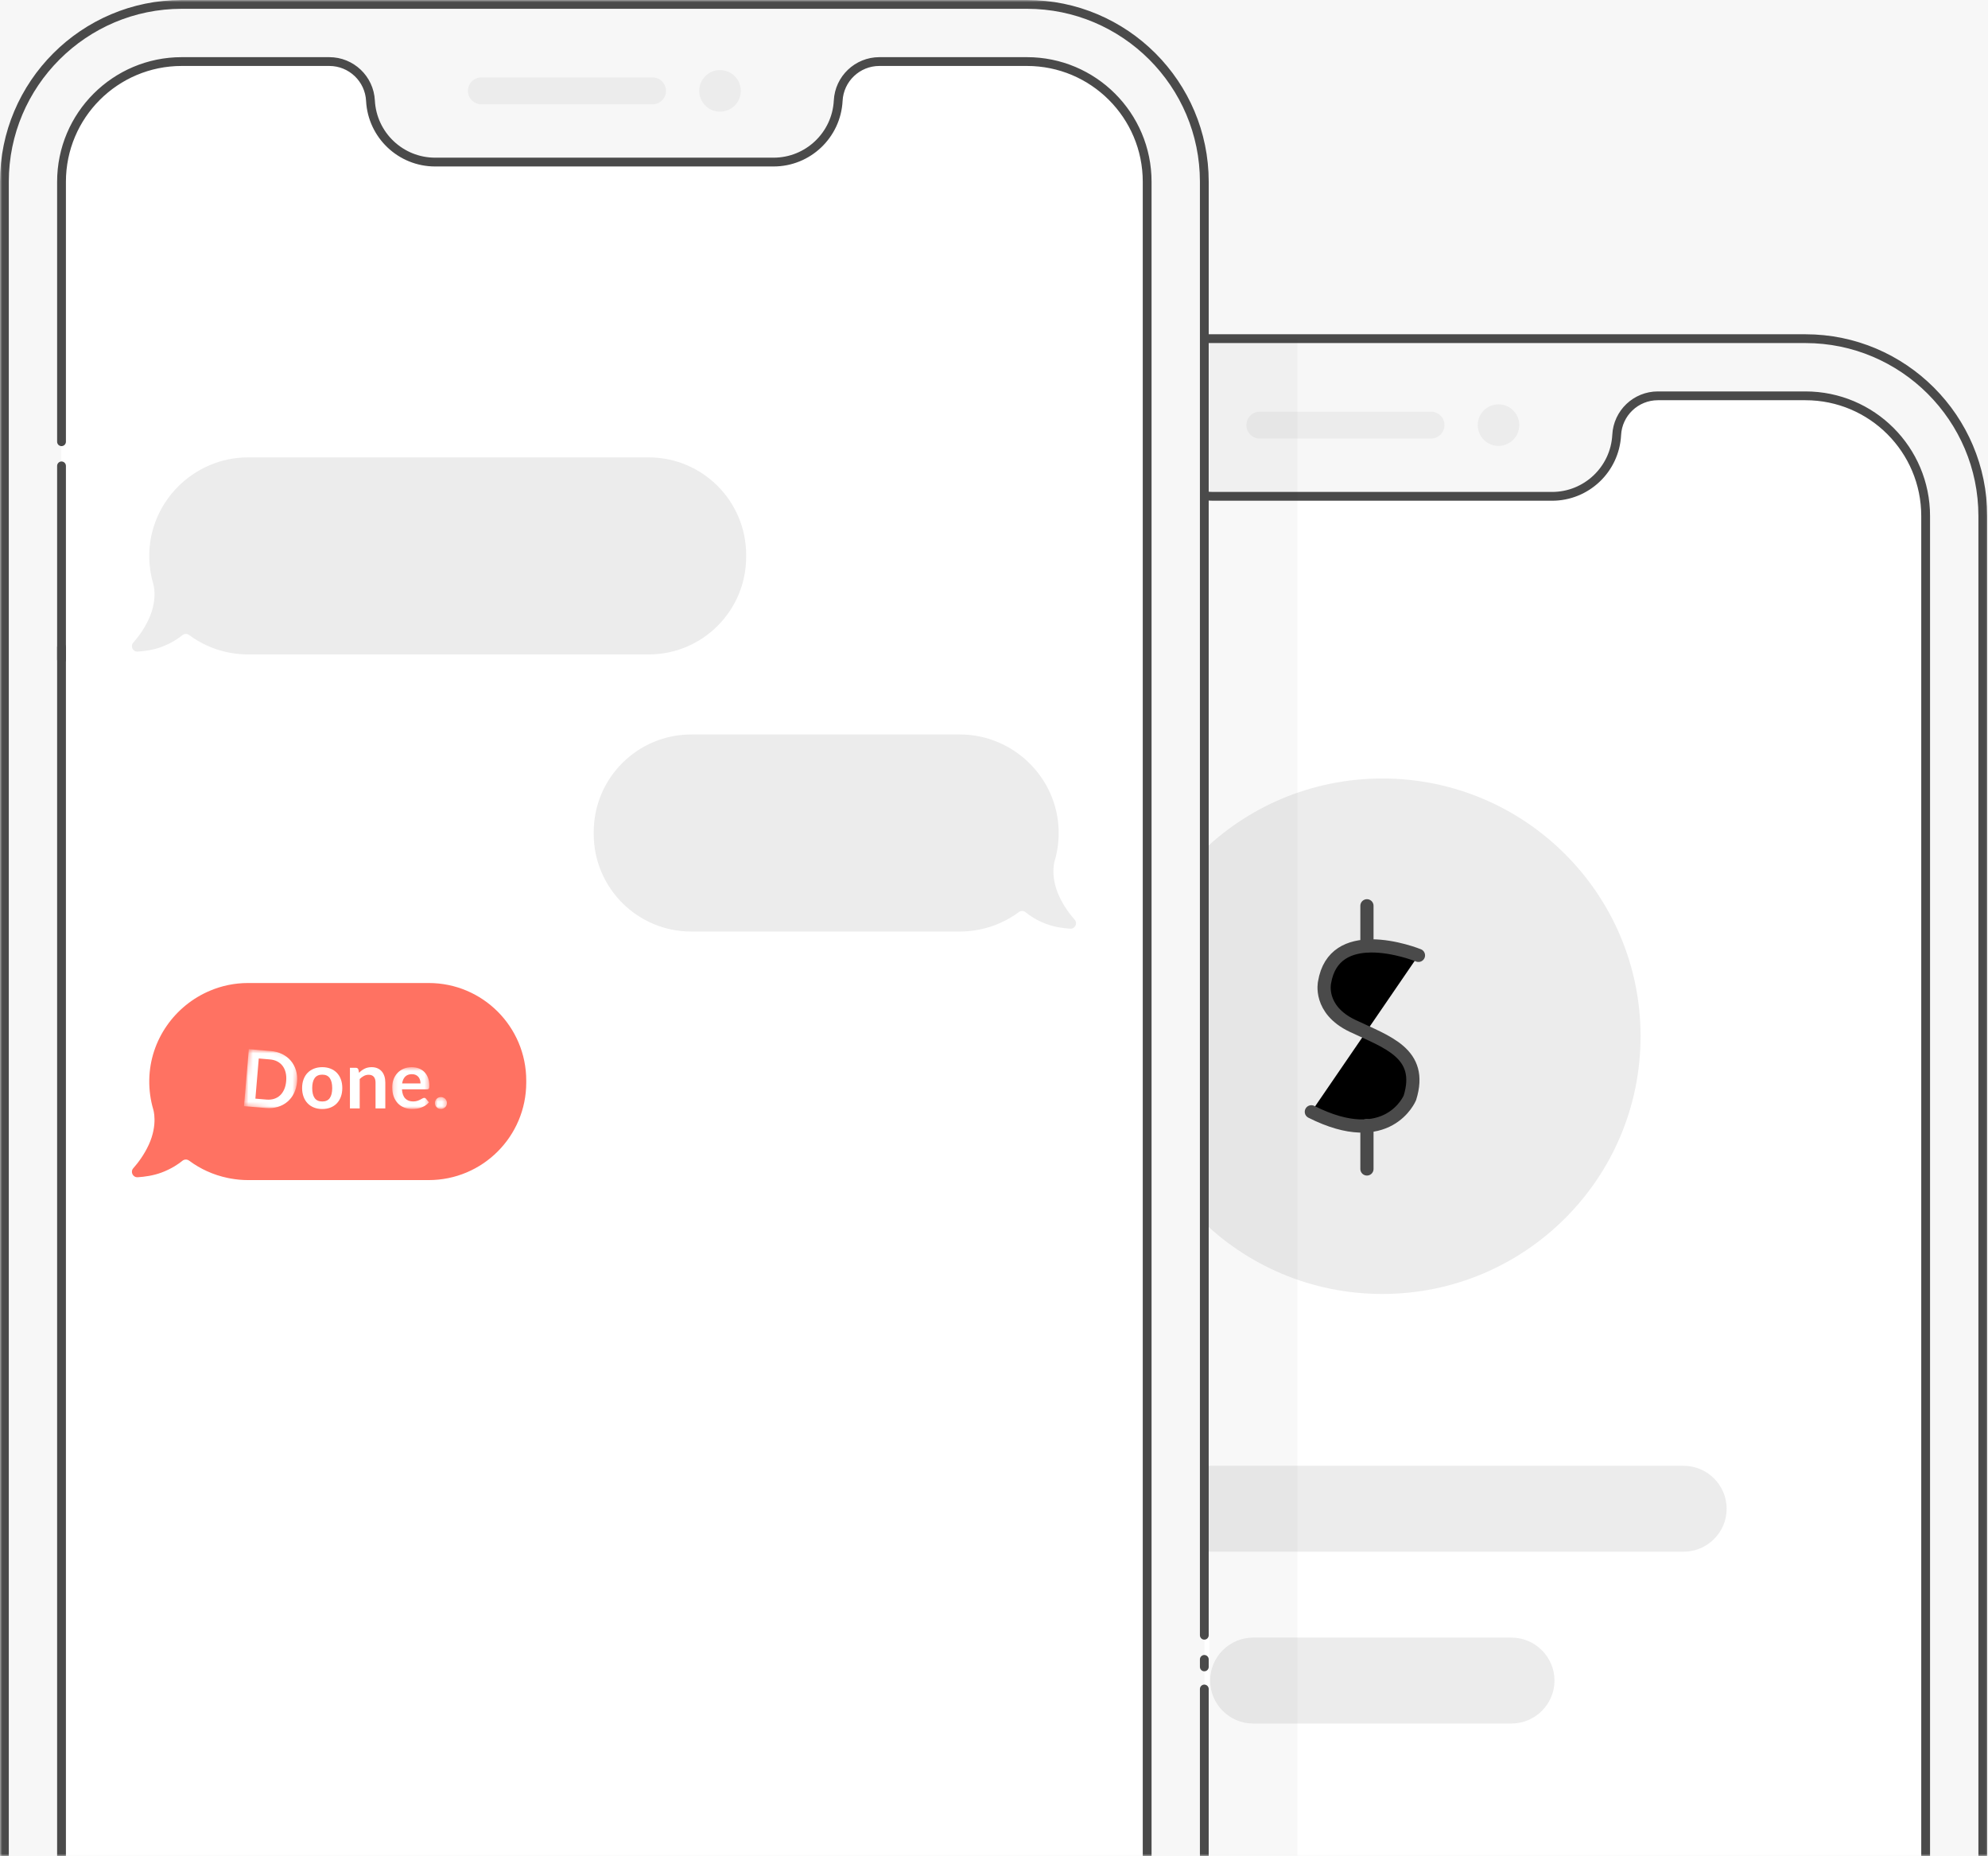 <svg width="452" height="422" viewBox="0 0 452 422" fill="none" xmlns="http://www.w3.org/2000/svg">
<rect x="0" y="0" width="452" height="422" fill="#808080" stroke="none"/>
<g clip-path="url(#clip0_109_1545)">
<rect width="452" height="422" fill="#F7F7F7"/>
<mask id="mask0_109_1545" style="mask-type:luminance" maskUnits="userSpaceOnUse" x="0" y="0" width="452" height="422">
<path d="M452 0H0V422H452V0Z" fill="white"/>
</mask>
<g mask="url(#mask0_109_1545)">
<path d="M450.819 460.017V562.24C450.819 584.473 432.731 602.56 410.497 602.56H218.322C196.088 602.56 178 584.473 178 562.24V117.322C178 95.089 196.088 77 218.322 77H410.497C432.731 77 450.819 95.089 450.819 117.322V447.794" fill="#F7F7F7"/>
<path d="M450.819 460.017V562.24C450.819 584.473 432.731 602.56 410.497 602.56H218.322C196.088 602.56 178 584.473 178 562.24V117.322C178 95.089 196.088 77 218.322 77H410.497C432.731 77 450.819 95.089 450.819 117.322V447.794" fill="#F7F7F7"/>
<path d="M450.819 460.017V562.24C450.819 584.473 432.731 602.56 410.497 602.56H218.322C196.088 602.56 178 584.473 178 562.24V117.322C178 95.089 196.088 77 218.322 77H410.497C432.731 77 450.819 95.089 450.819 117.322V447.794" stroke="#4A4A4A" stroke-width="2" stroke-linecap="round" stroke-linejoin="round"/>
<path d="M190.991 176.427V117.321C190.991 102.228 203.227 89.992 218.321 89.992H251.874C256.872 89.992 260.993 93.914 261.237 98.906C261.654 106.721 268.113 112.845 275.94 112.845H352.879C360.706 112.845 367.165 106.721 367.581 98.906C367.827 93.914 371.947 89.992 376.944 89.992H410.499C425.592 89.992 437.828 102.228 437.828 117.321V562.241C437.828 577.334 425.592 589.569 410.499 589.569H218.321C203.227 589.569 190.991 577.334 190.991 562.241V181.92" fill="white"/>
<path d="M190.987 176.431V117.325C190.987 102.233 203.222 89.996 218.316 89.996H251.869C256.867 89.996 260.988 93.918 261.232 98.91C261.649 106.725 268.108 112.849 275.935 112.849H352.875C360.701 112.849 367.161 106.725 367.576 98.91C367.822 93.918 371.943 89.996 376.94 89.996H410.494C425.588 89.996 437.823 102.233 437.823 117.325V562.246C437.823 577.338 425.588 589.574 410.494 589.574H218.316C203.222 589.574 190.987 577.338 190.987 562.246V181.924" fill="white"/>
<path d="M190.987 176.431V117.325C190.987 102.233 203.222 89.996 218.316 89.996H251.869C256.867 89.996 260.988 93.918 261.232 98.91C261.649 106.725 268.108 112.849 275.935 112.849H352.875C360.701 112.849 367.161 106.725 367.576 98.91C367.822 93.918 371.943 89.996 376.94 89.996H410.494C425.588 89.996 437.823 102.233 437.823 117.325V562.246C437.823 577.338 425.588 589.574 410.494 589.574H218.316C203.222 589.574 190.987 577.338 190.987 562.246V181.924" stroke="#4A4A4A" stroke-width="2" stroke-linecap="round" stroke-linejoin="round"/>
<path d="M190.993 225.979V223.123Z" fill="black"/>
<path d="M190.993 225.979V223.123" stroke="#4A4A4A" stroke-width="2" stroke-linecap="round" stroke-linejoin="round"/>
<path d="M325.37 99.71H286.443C284.756 99.71 283.39 98.344 283.39 96.657C283.39 94.972 284.756 93.604 286.443 93.604H325.37C327.056 93.604 328.423 94.972 328.423 96.657C328.423 98.344 327.056 99.71 325.37 99.71Z" fill="#ECECEC"/>
<path d="M340.705 101.381C338.096 101.381 335.981 99.267 335.981 96.657C335.981 94.048 338.096 91.933 340.705 91.933C343.314 91.933 345.429 94.048 345.429 96.657C345.429 99.267 343.314 101.381 340.705 101.381Z" fill="#ECECEC"/>
<path d="M373.007 235.6C373.007 267.964 346.718 294.2 314.29 294.2C281.861 294.2 255.572 267.964 255.572 235.6C255.572 203.236 281.861 177 314.29 177C346.718 177 373.007 203.236 373.007 235.6Z" fill="#ECECEC"/>
<path d="M322.505 217.218C322.505 217.218 317.127 215.031 311.738 215.062C306.984 215.095 302.231 216.859 301.151 223.378C301.151 223.378 299.742 229.538 307.503 233.236C315.263 236.934 323.733 239.407 320.557 249.613C320.557 249.613 315.624 261.595 298.155 252.783" fill="black"/>
<path d="M322.505 217.218C322.505 217.218 317.127 215.031 311.738 215.062C306.984 215.095 302.231 216.859 301.151 223.378C301.151 223.378 299.742 229.538 307.503 233.236C315.263 236.934 323.733 239.407 320.557 249.613C320.557 249.613 315.624 261.595 298.155 252.783" stroke="#4A4A4A" stroke-width="3" stroke-linecap="round" stroke-linejoin="round"/>
<path d="M310.793 205.944V215.062Z" fill="black"/>
<path d="M310.793 205.944V215.062" stroke="#4A4A4A" stroke-width="3" stroke-linecap="round" stroke-linejoin="round"/>
<path d="M310.793 255.879V265.779Z" fill="black"/>
<path d="M310.793 255.879V265.779" stroke="#4A4A4A" stroke-width="3" stroke-linecap="round" stroke-linejoin="round"/>
<path d="M382.793 352.8H245.786C240.404 352.8 236 348.405 236 343.033C236 337.661 240.404 333.266 245.786 333.266H382.793C388.176 333.266 392.579 337.661 392.579 343.033C392.579 348.405 388.176 352.8 382.793 352.8Z" fill="#ECECEC"/>
<path d="M343.648 391.866H284.931C279.549 391.866 275.145 387.471 275.145 382.1C275.145 376.728 279.549 372.333 284.931 372.333H343.648C349.031 372.333 353.434 376.728 353.434 382.1C353.434 387.471 349.031 391.866 343.648 391.866Z" fill="#ECECEC"/>
<path d="M273.819 384.017V486.24C273.819 508.473 255.731 526.56 233.497 526.56H41.322C19.087 526.56 1 508.473 1 486.24V41.322C1 19.089 19.087 1 41.322 1H233.497C255.731 1 273.819 19.089 273.819 41.322V371.794" fill="#F7F7F7"/>
<path d="M273.819 384.017V486.24C273.819 508.473 255.731 526.56 233.497 526.56H41.322C19.087 526.56 1 508.473 1 486.24V41.322C1 19.089 19.087 1 41.322 1H233.497C255.731 1 273.819 19.089 273.819 41.322V371.794" fill="#F7F7F7"/>
<path d="M273.819 384.017V486.24C273.819 508.473 255.731 526.56 233.497 526.56H41.322C19.087 526.56 1 508.473 1 486.24V41.322C1 19.089 19.087 1 41.322 1H233.497C255.731 1 273.819 19.089 273.819 41.322V371.794" stroke="#4A4A4A" stroke-width="2" stroke-linecap="round" stroke-linejoin="round"/>
<path d="M273.819 377.287V378.99Z" fill="black"/>
<path d="M273.819 377.287V378.99" stroke="#4A4A4A" stroke-width="2" stroke-linecap="round" stroke-linejoin="round"/>
<path d="M13.992 100.427V41.321C13.992 26.228 26.227 13.992 41.321 13.992H74.874C79.872 13.992 83.993 17.914 84.237 22.906C84.654 30.721 91.113 36.845 98.94 36.845H175.879C183.706 36.845 190.165 30.721 190.581 22.906C190.827 17.914 194.947 13.992 199.944 13.992H233.499C248.592 13.992 260.828 26.228 260.828 41.321V486.241C260.828 501.334 248.592 513.569 233.499 513.569H41.321C26.227 513.569 13.992 501.334 13.992 486.241V105.92" fill="white"/>
<path d="M13.987 100.431V41.325C13.987 26.233 26.222 13.996 41.316 13.996H74.869C79.867 13.996 83.988 17.918 84.232 22.91C84.649 30.725 91.108 36.849 98.935 36.849H175.875C183.701 36.849 190.161 30.725 190.576 22.91C190.822 17.918 194.943 13.996 199.94 13.996H233.494C248.588 13.996 260.823 26.233 260.823 41.325V486.246C260.823 501.338 248.588 513.574 233.494 513.574H41.316C26.222 513.574 13.987 501.338 13.987 486.246V105.924" fill="white"/>
<path d="M13.987 100.431V41.325C13.987 26.233 26.222 13.996 41.316 13.996H74.869C79.867 13.996 83.988 17.918 84.232 22.91C84.649 30.725 91.108 36.849 98.935 36.849H175.875C183.701 36.849 190.161 30.725 190.576 22.91C190.822 17.918 194.943 13.996 199.94 13.996H233.494C248.588 13.996 260.823 26.233 260.823 41.325V486.246C260.823 501.338 248.588 513.574 233.494 513.574H41.316C26.222 513.574 13.987 501.338 13.987 486.246V105.924" stroke="#4A4A4A" stroke-width="2" stroke-linecap="round" stroke-linejoin="round"/>
<path d="M13.993 149.979V147.123Z" fill="black"/>
<path d="M13.993 149.979V147.123" stroke="#4A4A4A" stroke-width="2" stroke-linecap="round" stroke-linejoin="round"/>
<path d="M148.37 23.71H109.443C107.756 23.71 106.39 22.343 106.39 20.657C106.39 18.972 107.756 17.604 109.443 17.604H148.37C150.056 17.604 151.423 18.972 151.423 20.657C151.423 22.343 150.056 23.71 148.37 23.71Z" fill="#ECECEC"/>
<path d="M163.705 25.381C161.096 25.381 158.981 23.267 158.981 20.657C158.981 18.048 161.096 15.933 163.705 15.933C166.314 15.933 168.429 18.048 168.429 20.657C168.429 23.267 166.314 25.381 163.705 25.381Z" fill="#ECECEC"/>
<path opacity="0.031" d="M275 428H295V77.001H275V428Z" fill="black"/>
<path d="M56.394 223.502C53.326 223.502 50.404 224.126 47.746 225.253C39.783 228.596 34.093 236.419 33.939 245.519C33.9 247.852 34.217 250.105 34.841 252.227C34.841 252.227 35.957 255.64 33.818 260.286C32.78 262.539 31.421 264.351 30.303 265.615C29.576 266.438 30.209 267.731 31.306 267.663C32.889 267.563 34.866 267.289 36.702 266.605C39.03 265.738 40.618 264.621 41.465 263.924C41.904 263.562 42.53 263.543 42.987 263.883C45.543 265.781 48.519 267.144 51.748 267.818C52.157 267.903 52.305 267.927 52.452 267.953C53.732 268.183 55.048 268.309 56.394 268.309H97.472C109.721 268.309 119.65 258.379 119.65 246.129V245.683C119.65 233.433 109.721 223.502 97.472 223.502H56.394Z" fill="#FF7262"/>
<mask id="mask1_109_1545" style="mask-type:alpha" maskUnits="userSpaceOnUse" x="55" y="238" width="14" height="15">
<path d="M56.567 238.538L68.082 239.51L66.989 252.477L55.474 251.505L56.567 238.538Z" fill="white"/>
</mask>
<g mask="url(#mask1_109_1545)">
<path d="M65.069 245.785C65.129 245.073 65.087 244.427 64.944 243.845C64.8 243.265 64.569 242.763 64.249 242.343C63.929 241.92 63.525 241.584 63.039 241.331C62.55 241.079 61.989 240.928 61.356 240.874L58.835 240.661L58.065 249.791L60.586 250.004C61.219 250.057 61.797 250.001 62.321 249.834C62.843 249.667 63.298 249.403 63.684 249.041C64.07 248.68 64.382 248.224 64.621 247.675C64.859 247.126 65.009 246.496 65.069 245.785ZM67.536 245.993C67.455 246.943 67.222 247.803 66.839 248.571C66.456 249.34 65.951 249.987 65.329 250.511C64.707 251.038 63.979 251.425 63.146 251.674C62.312 251.923 61.404 252.006 60.424 251.923L55.474 251.505L56.568 238.537L61.518 238.955C62.498 239.038 63.379 239.273 64.159 239.661C64.939 240.048 65.592 240.552 66.117 241.171C66.643 241.792 67.031 242.512 67.281 243.334C67.53 244.156 67.616 245.042 67.536 245.993Z" fill="white"/>
</g>
<path d="M73.27 250.439C74.04 250.439 74.608 250.181 74.977 249.666C75.346 249.149 75.531 248.393 75.531 247.397C75.531 246.401 75.346 245.642 74.977 245.121C74.608 244.598 74.04 244.337 73.27 244.337C72.492 244.337 71.915 244.6 71.543 245.125C71.171 245.65 70.986 246.407 70.986 247.397C70.986 248.387 71.171 249.142 71.543 249.661C71.915 250.18 72.492 250.439 73.27 250.439ZM73.27 242.636C73.96 242.636 74.585 242.748 75.147 242.969C75.709 243.191 76.186 243.506 76.584 243.915C76.978 244.322 77.285 244.82 77.501 245.408C77.716 245.997 77.826 246.653 77.826 247.379C77.826 248.111 77.716 248.771 77.501 249.359C77.285 249.947 76.978 250.448 76.584 250.862C76.186 251.276 75.709 251.594 75.147 251.816C74.585 252.038 73.96 252.149 73.27 252.149C72.582 252.149 71.954 252.038 71.389 251.816C70.826 251.594 70.344 251.276 69.945 250.862C69.546 250.448 69.237 249.947 69.019 249.359C68.799 248.771 68.689 248.111 68.689 247.379C68.689 246.653 68.799 245.997 69.019 245.408C69.237 244.82 69.546 244.322 69.945 243.915C70.344 243.506 70.826 243.191 71.389 242.969C71.954 242.748 72.582 242.636 73.27 242.636Z" fill="white"/>
<path d="M79.561 252.014V242.78H80.92C81.208 242.78 81.397 242.915 81.487 243.185L81.64 243.914C81.827 243.722 82.023 243.548 82.23 243.392C82.437 243.236 82.656 243.101 82.887 242.987C83.118 242.873 83.365 242.786 83.629 242.726C83.893 242.666 84.181 242.636 84.494 242.636C84.998 242.636 85.444 242.721 85.834 242.893C86.224 243.064 86.549 243.303 86.811 243.613C87.072 243.921 87.27 244.29 87.405 244.719C87.54 245.149 87.607 245.621 87.607 246.137V252.014H85.384V246.137C85.384 245.574 85.253 245.137 84.993 244.827C84.732 244.519 84.34 244.364 83.818 244.364C83.434 244.364 83.075 244.452 82.739 244.625C82.402 244.799 82.084 245.036 81.785 245.336V252.014H79.561Z" fill="white"/>
<mask id="mask2_109_1545" style="mask-type:alpha" maskUnits="userSpaceOnUse" x="89" y="242" width="9" height="11">
<path d="M89.174 242.636H97.606V252.149H89.174V242.636Z" fill="white"/>
</mask>
<g mask="url(#mask2_109_1545)">
<path d="M93.655 244.229C93.008 244.229 92.501 244.413 92.134 244.778C91.768 245.144 91.534 245.664 91.432 246.335H95.608C95.608 246.047 95.569 245.776 95.491 245.521C95.414 245.266 95.294 245.042 95.132 244.85C94.969 244.659 94.765 244.506 94.519 244.396C94.273 244.285 93.985 244.229 93.655 244.229ZM93.61 242.636C94.192 242.636 94.728 242.729 95.217 242.916C95.706 243.101 96.128 243.373 96.481 243.73C96.836 244.086 97.111 244.525 97.309 245.043C97.508 245.563 97.606 246.155 97.606 246.821C97.606 246.989 97.598 247.128 97.584 247.24C97.569 247.351 97.542 247.438 97.503 247.5C97.464 247.564 97.412 247.609 97.345 247.635C97.279 247.663 97.195 247.676 97.093 247.676H91.387C91.454 248.625 91.709 249.32 92.152 249.764C92.596 250.208 93.184 250.43 93.917 250.43C94.276 250.43 94.587 250.388 94.848 250.304C95.109 250.22 95.337 250.127 95.532 250.025C95.727 249.923 95.898 249.831 96.045 249.747C96.192 249.663 96.335 249.621 96.472 249.621C96.562 249.621 96.64 249.638 96.707 249.674C96.772 249.71 96.83 249.761 96.878 249.828L97.525 250.637C97.279 250.925 97.004 251.166 96.697 251.362C96.391 251.557 96.072 251.712 95.739 251.83C95.406 251.947 95.067 252.029 94.722 252.078C94.377 252.125 94.043 252.149 93.718 252.149C93.076 252.149 92.479 252.042 91.927 251.83C91.376 251.617 90.895 251.301 90.487 250.884C90.08 250.467 89.759 249.952 89.524 249.336C89.291 248.722 89.174 248.009 89.174 247.199C89.174 246.569 89.275 245.977 89.479 245.421C89.683 244.867 89.976 244.383 90.357 243.973C90.738 243.562 91.203 243.236 91.752 242.997C92.301 242.756 92.921 242.636 93.61 242.636Z" fill="white"/>
</g>
<mask id="mask3_109_1545" style="mask-type:alpha" maskUnits="userSpaceOnUse" x="98" y="249" width="4" height="4">
<path d="M98.885 249.431H101.611V252.14H98.885V249.431Z" fill="white"/>
</mask>
<g mask="url(#mask3_109_1545)">
<path d="M98.885 250.79C98.885 250.603 98.919 250.427 98.989 250.259C99.057 250.091 99.153 249.946 99.276 249.827C99.399 249.707 99.544 249.61 99.712 249.539C99.88 249.467 100.061 249.431 100.252 249.431C100.439 249.431 100.615 249.467 100.783 249.539C100.951 249.61 101.095 249.707 101.215 249.827C101.335 249.946 101.432 250.091 101.503 250.259C101.575 250.427 101.612 250.603 101.612 250.79C101.612 250.981 101.575 251.16 101.503 251.325C101.432 251.49 101.335 251.633 101.215 251.753C101.095 251.873 100.951 251.967 100.783 252.036C100.615 252.105 100.439 252.14 100.252 252.14C100.061 252.14 99.88 252.105 99.712 252.036C99.544 251.967 99.399 251.873 99.276 251.753C99.153 251.633 99.057 251.49 98.989 251.325C98.919 251.16 98.885 250.981 98.885 250.79Z" fill="white"/>
</g>
<path d="M56.394 103.992C53.326 103.992 50.404 104.615 47.746 105.742C39.783 109.086 34.093 116.908 33.939 126.009C33.9 128.342 34.217 130.594 34.841 132.716C34.841 132.716 35.957 136.129 33.818 140.775C32.78 143.028 31.421 144.84 30.303 146.105C29.576 146.927 30.209 148.22 31.306 148.152C32.889 148.053 34.866 147.778 36.702 147.094C39.03 146.227 40.618 145.111 41.465 144.413C41.904 144.051 42.53 144.032 42.987 144.372C45.543 146.27 48.519 147.634 51.748 148.307C52.157 148.392 52.305 148.416 52.452 148.442C53.732 148.672 55.048 148.798 56.394 148.798H147.472C159.721 148.798 169.65 138.868 169.65 126.618V126.172C169.65 113.922 159.721 103.992 147.472 103.992H56.394Z" fill="#ECECEC"/>
<path d="M218.247 166.992C221.316 166.992 224.238 167.615 226.896 168.742C234.858 172.086 240.548 179.908 240.702 189.009C240.742 191.342 240.424 193.594 239.8 195.716C239.8 195.716 238.684 199.129 240.824 203.775C241.861 206.028 243.221 207.84 244.339 209.105C245.066 209.927 244.432 211.22 243.336 211.152C241.753 211.053 239.775 210.778 237.94 210.094C235.611 209.227 234.023 208.111 233.176 207.413C232.737 207.051 232.111 207.032 231.655 207.372C229.099 209.27 226.123 210.634 222.893 211.307C222.485 211.392 222.337 211.416 222.189 211.442C220.909 211.672 219.593 211.798 218.247 211.798H157.169C144.921 211.798 134.991 201.868 134.991 189.618V189.172C134.991 176.922 144.921 166.992 157.169 166.992H218.247Z" fill="#ECECEC"/>
</g>
</g>
<defs>
<clipPath id="clip0_109_1545">
<rect width="452" height="422" fill="white"/>
</clipPath>
</defs>
</svg>
